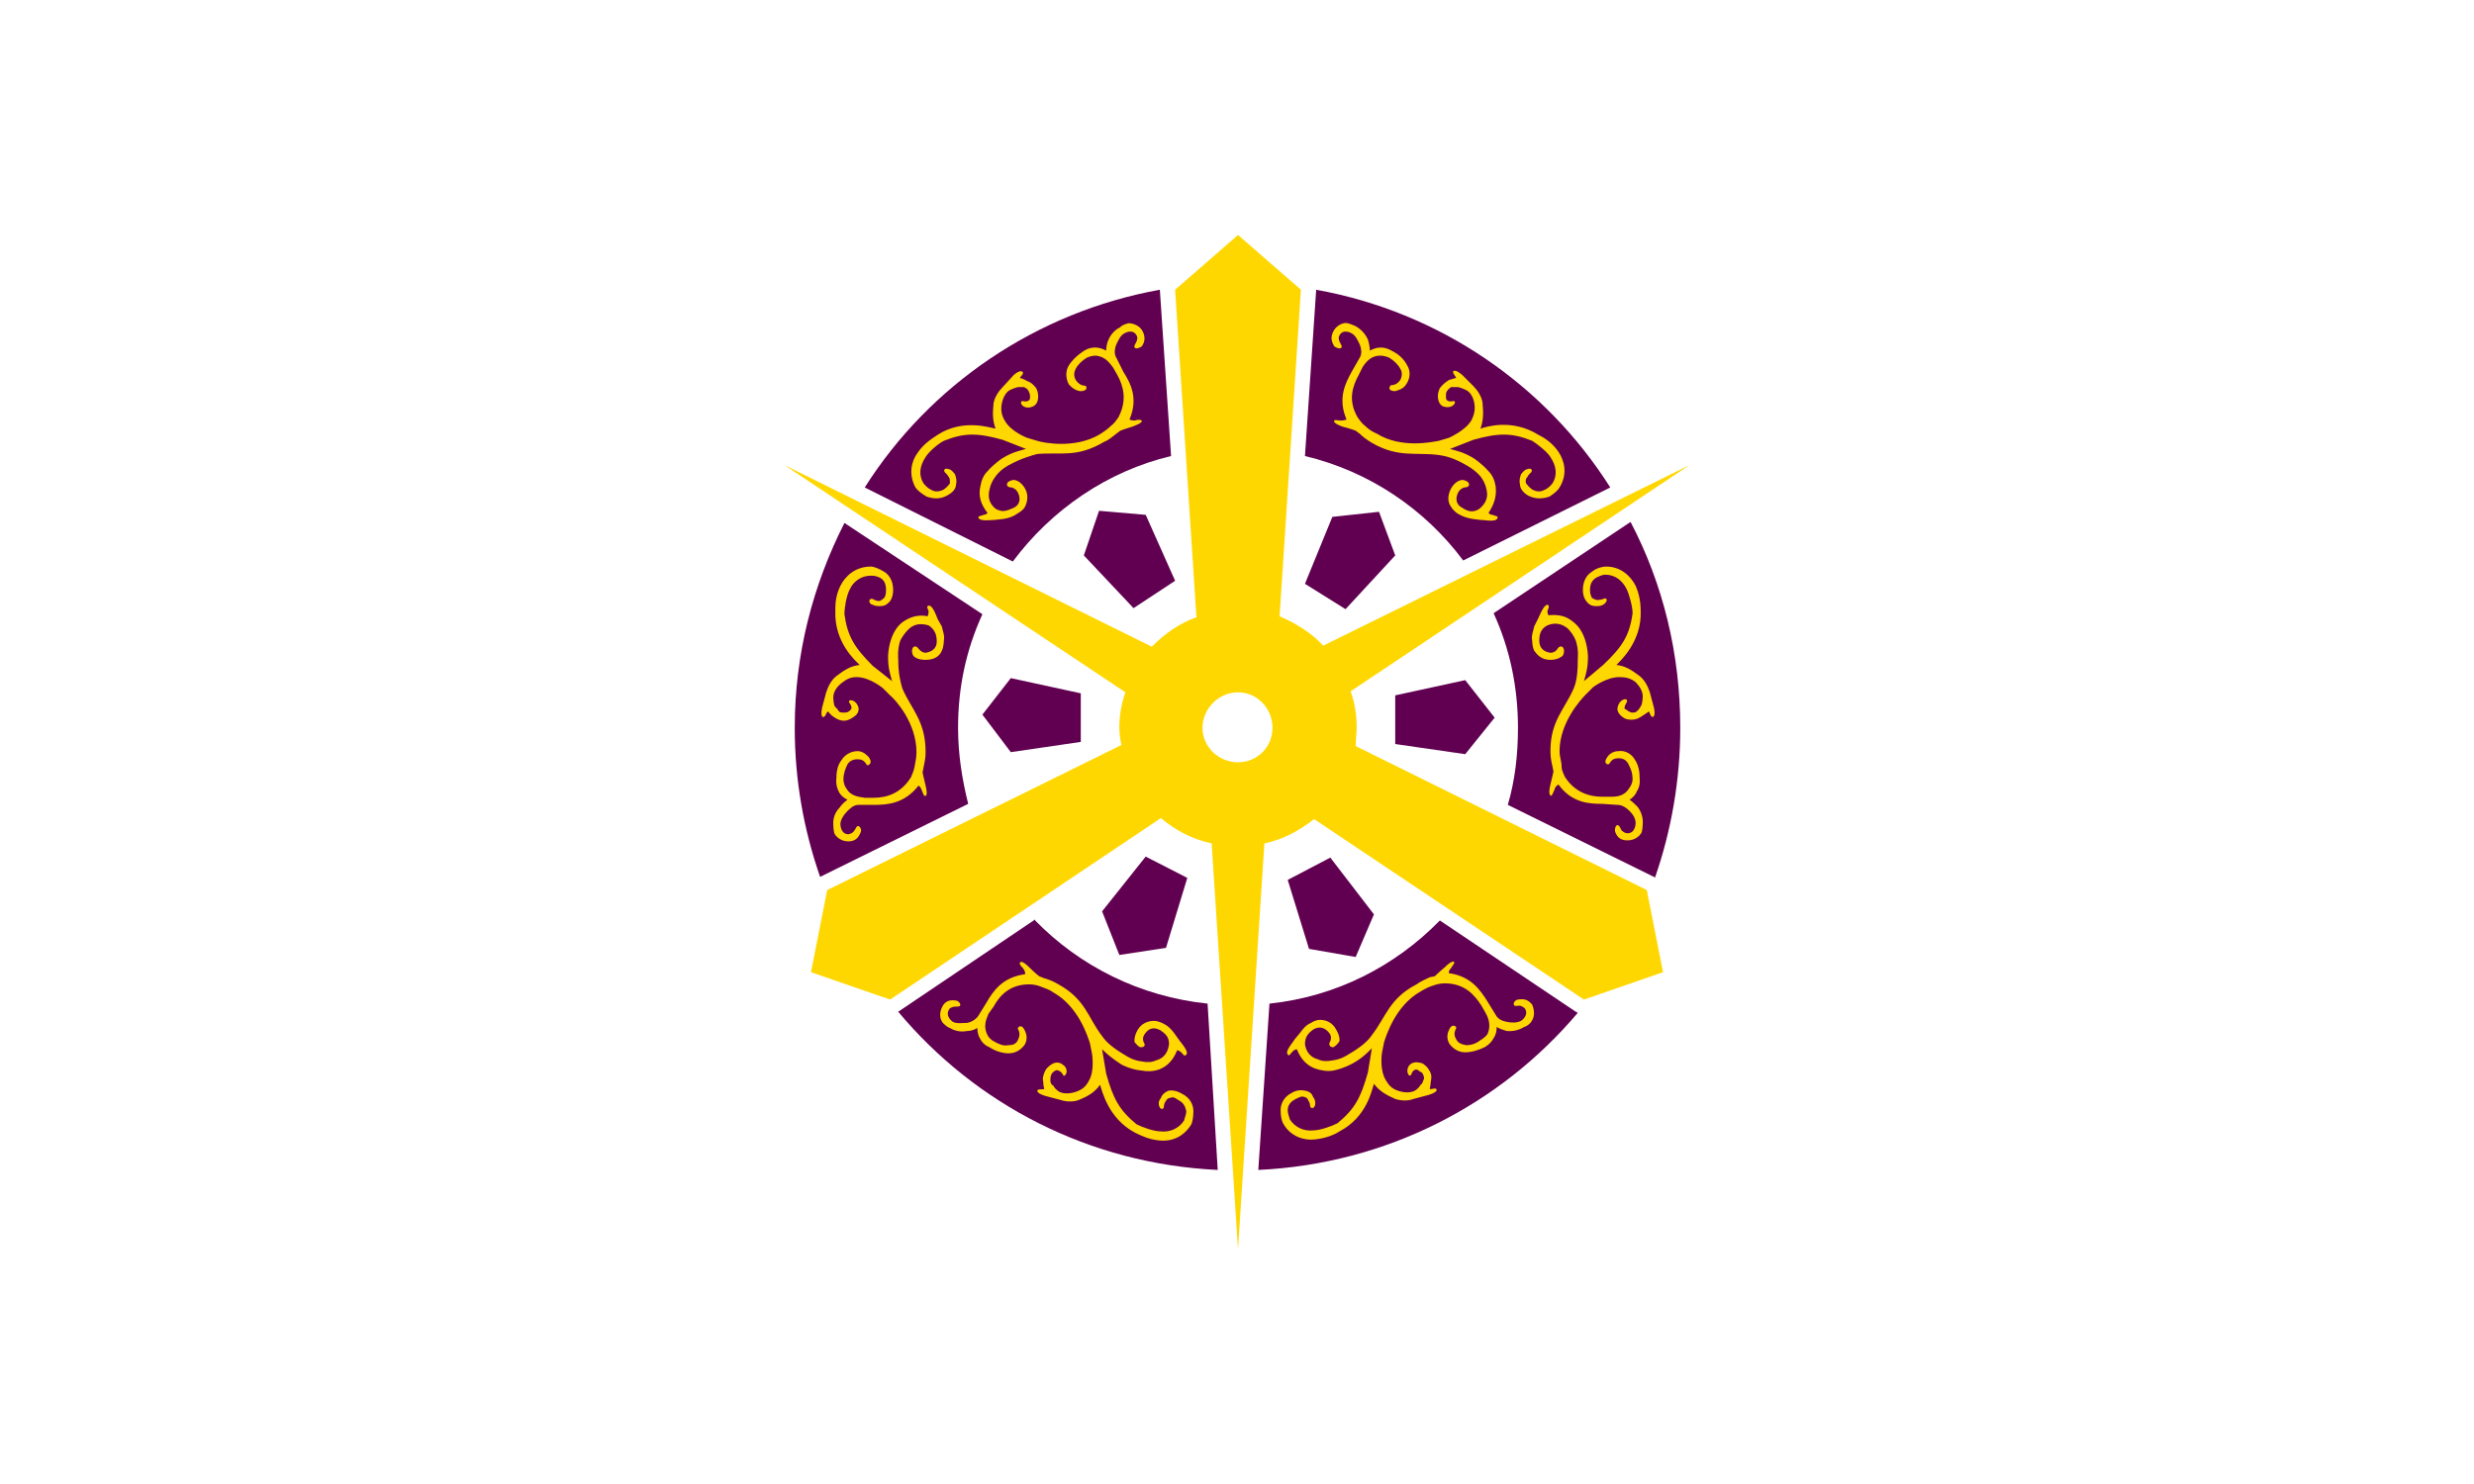<?xml version="1.0"?>
<svg xmlns="http://www.w3.org/2000/svg" xmlns:xlink="http://www.w3.org/1999/xlink" version="1.1" width="600" height="360" viewBox="0 0 600 360">
<!-- Generated by Kreative Vexillo v1.0 -->
<style>
.purple{fill:rgb(97,0,81);}
.white{fill:rgb(255,255,255);}
.yellow{fill:rgb(255,215,0);}
</style>
<defs>
<path id="e1" d="M -0.076 -0.446 C -0.198 -0.424 -0.303 -0.352 -0.367 -0.251 L -0.221 -0.178 C -0.183 -0.229 -0.128 -0.267 -0.065 -0.282 L -0.076 -0.445 C -0.076 -0.446 -0.076 -0.446 -0.076 -0.446 Z M 0.078 -0.446 C 0.078 -0.446 0.078 -0.446 0.078 -0.445 L 0.067 -0.282 C 0.13 -0.267 0.185 -0.23 0.223 -0.179 L 0.368 -0.251 C 0.304 -0.352 0.2 -0.424 0.078 -0.446 Z M -0.136 -0.228 L -0.151 -0.184 L -0.102 -0.132 L -0.061 -0.159 L -0.09 -0.224 L -0.136 -0.228 Z M 0.14 -0.227 L 0.094 -0.222 L 0.067 -0.156 L 0.107 -0.131 L 0.156 -0.184 L 0.14 -0.227 Z M 0.388 -0.217 L 0.253 -0.127 C 0.269 -0.092 0.277 -0.054 0.277 -0.014 C 0.277 0.013 0.274 0.038 0.267 0.062 L 0.411 0.133 C 0.411 0.133 0.412 0.133 0.412 0.134 C 0.428 0.088 0.437 0.038 0.437 -0.014 C 0.437 -0.087 0.42 -0.156 0.388 -0.217 Z M -0.387 -0.216 C -0.418 -0.155 -0.436 -0.087 -0.436 -0.014 C -0.436 0.038 -0.427 0.087 -0.411 0.133 C -0.411 0.133 -0.411 0.133 -0.411 0.133 L -0.265 0.061 C -0.271 0.037 -0.275 0.012 -0.275 -0.014 C -0.275 -0.054 -0.267 -0.091 -0.251 -0.126 L -0.387 -0.216 Z M -0.223 -0.063 L -0.251 -0.027 L -0.223 0.01 L -0.154 -9.999797E-5 L -0.154 -0.048 L -0.223 -0.063 Z M 0.225 -0.061 L 0.156 -0.046 L 0.156 0.002 L 0.225 0.012 L 0.254 -0.024 L 0.225 -0.061 Z M -0.09 0.113 L -0.133 0.167 L -0.116 0.21 L -0.07 0.203 L -0.049 0.134 L -0.09 0.113 Z M 0.092 0.114 L 0.05 0.136 L 0.071 0.204 L 0.117 0.212 L 0.135 0.17 L 0.092 0.114 Z M -0.199 0.175 L -0.334 0.266 C -0.334 0.266 -0.334 0.266 -0.334 0.266 C -0.258 0.357 -0.146 0.416 -0.019 0.422 L -0.029 0.258 C -0.096 0.251 -0.155 0.221 -0.199 0.176 Z M 0.2 0.176 C 0.156 0.221 0.098 0.251 0.032 0.258 L 0.021 0.422 C 0.148 0.416 0.26 0.357 0.336 0.267 C 0.335 0.267 0.335 0.266 0.334 0.266 L 0.2 0.176 Z"/>
<path id="e2" d="M -0.317 -0.251 C -0.324 -0.264 -0.321 -0.277 -0.315 -0.285 C -0.309 -0.294 -0.301 -0.299 -0.295 -0.303 C -0.27 -0.319 -0.244 -0.31 -0.238 -0.309 C -0.241 -0.317 -0.241 -0.324 -0.24 -0.334 C -0.239 -0.34 -0.235 -0.346 -0.231 -0.35 L -0.22 -0.362 C -0.213 -0.368 -0.211 -0.365 -0.211 -0.364 C -0.211 -0.362 -0.214 -0.36 -0.214 -0.359 C -0.214 -0.359 -0.21 -0.358 -0.207 -0.356 C -0.204 -0.355 -0.201 -0.353 -0.198 -0.349 C -0.197 -0.347 -0.196 -0.344 -0.196 -0.341 C -0.196 -0.337 -0.197 -0.333 -0.201 -0.331 C -0.207 -0.328 -0.213 -0.331 -0.213 -0.335 C -0.212 -0.338 -0.209 -0.334 -0.205 -0.337 C -0.204 -0.338 -0.204 -0.339 -0.204 -0.341 C -0.204 -0.343 -0.205 -0.345 -0.205 -0.345 C -0.206 -0.348 -0.208 -0.349 -0.21 -0.35 C -0.211 -0.35 -0.214 -0.35 -0.216 -0.35 C -0.22 -0.349 -0.224 -0.347 -0.224 -0.347 C -0.228 -0.345 -0.231 -0.339 -0.232 -0.333 C -0.233 -0.327 -0.232 -0.322 -0.229 -0.317 C -0.223 -0.306 -0.207 -0.3 -0.207 -0.3 L -0.197 -0.297 C -0.191 -0.295 -0.16 -0.289 -0.136 -0.303 C -0.131 -0.306 -0.127 -0.309 -0.124 -0.312 C -0.12 -0.315 -0.118 -0.319 -0.117 -0.32 C -0.108 -0.337 -0.112 -0.351 -0.118 -0.362 L -0.122 -0.369 C -0.127 -0.376 -0.131 -0.38 -0.139 -0.381 C -0.144 -0.381 -0.148 -0.379 -0.148 -0.379 C -0.153 -0.376 -0.157 -0.372 -0.159 -0.368 C -0.161 -0.364 -0.161 -0.361 -0.159 -0.357 C -0.154 -0.35 -0.15 -0.352 -0.149 -0.351 C -0.147 -0.348 -0.15 -0.346 -0.154 -0.346 C -0.157 -0.346 -0.162 -0.348 -0.166 -0.353 C -0.169 -0.359 -0.169 -0.366 -0.166 -0.371 S -0.158 -0.381 -0.152 -0.385 C -0.152 -0.385 -0.147 -0.389 -0.14 -0.389 C -0.136 -0.389 -0.133 -0.388 -0.129 -0.386 C -0.129 -0.389 -0.128 -0.394 -0.127 -0.396 C -0.123 -0.406 -0.115 -0.409 -0.115 -0.409 C -0.115 -0.41 -0.111 -0.412 -0.107 -0.413 C -0.103 -0.413 -0.096 -0.411 -0.093 -0.405 C -0.09 -0.399 -0.091 -0.394 -0.094 -0.39 C -0.096 -0.389 -0.099 -0.387 -0.101 -0.389 C -0.102 -0.39 -0.1 -0.393 -0.099 -0.395 C -0.098 -0.398 -0.098 -0.399 -0.099 -0.401 C -0.103 -0.408 -0.111 -0.403 -0.111 -0.403 C -0.115 -0.401 -0.117 -0.396 -0.119 -0.392 C -0.121 -0.387 -0.121 -0.382 -0.119 -0.379 L -0.112 -0.365 C -0.105 -0.354 -0.097 -0.339 -0.106 -0.318 C -0.106 -0.318 -0.104 -0.317 -0.101 -0.317 C -0.098 -0.318 -0.095 -0.318 -0.094 -0.317 S -0.095 -0.314 -0.103 -0.311 C -0.11 -0.309 -0.115 -0.307 -0.115 -0.307 L -0.119 -0.304 C -0.123 -0.301 -0.126 -0.298 -0.131 -0.296 C -0.158 -0.28 -0.174 -0.286 -0.197 -0.284 C -0.204 -0.282 -0.212 -0.28 -0.225 -0.273 C -0.225 -0.273 -0.233 -0.269 -0.238 -0.262 C -0.241 -0.258 -0.243 -0.254 -0.244 -0.249 C -0.246 -0.241 -0.244 -0.235 -0.238 -0.23 C -0.231 -0.226 -0.227 -0.228 -0.22 -0.231 C -0.214 -0.234 -0.213 -0.24 -0.216 -0.246 C -0.218 -0.25 -0.222 -0.251 -0.222 -0.251 C -0.226 -0.251 -0.228 -0.253 -0.226 -0.256 C -0.224 -0.258 -0.22 -0.259 -0.218 -0.258 C -0.218 -0.258 -0.213 -0.257 -0.209 -0.25 C -0.205 -0.243 -0.207 -0.236 -0.209 -0.232 S -0.217 -0.225 -0.217 -0.225 C -0.221 -0.222 -0.225 -0.221 -0.23 -0.22 L -0.239 -0.219 C -0.243 -0.219 -0.255 -0.217 -0.255 -0.222 C -0.254 -0.223 -0.252 -0.223 -0.25 -0.224 C -0.247 -0.224 -0.246 -0.226 -0.246 -0.226 C -0.253 -0.235 -0.255 -0.243 -0.253 -0.252 C -0.252 -0.258 -0.25 -0.263 -0.246 -0.267 C -0.239 -0.275 -0.231 -0.28 -0.231 -0.28 C -0.221 -0.286 -0.215 -0.287 -0.208 -0.289 L -0.231 -0.298 C -0.256 -0.305 -0.269 -0.305 -0.289 -0.297 C -0.295 -0.294 -0.304 -0.286 -0.307 -0.281 C -0.313 -0.272 -0.314 -0.263 -0.309 -0.255 C -0.308 -0.254 -0.306 -0.251 -0.302 -0.249 C -0.299 -0.247 -0.295 -0.246 -0.289 -0.249 C -0.285 -0.252 -0.284 -0.254 -0.283 -0.255 C -0.283 -0.258 -0.283 -0.26 -0.284 -0.261 C -0.285 -0.263 -0.287 -0.265 -0.287 -0.265 C -0.29 -0.267 -0.289 -0.271 -0.284 -0.269 C -0.283 -0.269 -0.281 -0.268 -0.278 -0.264 C -0.277 -0.261 -0.276 -0.258 -0.277 -0.254 C -0.277 -0.25 -0.28 -0.246 -0.286 -0.243 C -0.293 -0.239 -0.3 -0.24 -0.306 -0.242 C -0.311 -0.245 -0.315 -0.248 -0.317 -0.251 Z M 0.103 -0.389 C 0.104 -0.39 0.102 -0.393 0.101 -0.395 C 0.1 -0.398 0.1 -0.399 0.101 -0.401 C 0.105 -0.408 0.113 -0.403 0.113 -0.403 C 0.117 -0.401 0.119 -0.396 0.121 -0.392 C 0.123 -0.387 0.123 -0.382 0.121 -0.379 L 0.113 -0.365 C 0.107 -0.354 0.099 -0.339 0.108 -0.318 C 0.108 -0.318 0.106 -0.317 0.102 -0.317 C 0.1 -0.317 0.096 -0.318 0.096 -0.317 C 0.095 -0.316 0.096 -0.314 0.104 -0.311 C 0.112 -0.309 0.117 -0.307 0.117 -0.307 L 0.121 -0.304 C 0.124 -0.301 0.128 -0.298 0.133 -0.295 C 0.159 -0.28 0.176 -0.286 0.199 -0.283 C 0.206 -0.282 0.214 -0.28 0.226 -0.273 C 0.226 -0.273 0.234 -0.269 0.24 -0.262 C 0.243 -0.258 0.245 -0.254 0.246 -0.249 C 0.248 -0.241 0.245 -0.235 0.239 -0.23 C 0.233 -0.226 0.228 -0.227 0.222 -0.231 C 0.216 -0.234 0.215 -0.24 0.218 -0.246 C 0.22 -0.25 0.224 -0.251 0.224 -0.251 C 0.228 -0.251 0.23 -0.253 0.228 -0.256 C 0.226 -0.258 0.222 -0.259 0.22 -0.258 C 0.22 -0.258 0.215 -0.257 0.211 -0.25 C 0.207 -0.242 0.208 -0.236 0.211 -0.232 C 0.214 -0.227 0.218 -0.225 0.218 -0.225 C 0.223 -0.222 0.227 -0.221 0.232 -0.22 L 0.24 -0.219 C 0.245 -0.219 0.257 -0.216 0.257 -0.222 C 0.256 -0.223 0.254 -0.223 0.252 -0.224 C 0.249 -0.224 0.248 -0.226 0.248 -0.226 C 0.254 -0.235 0.256 -0.243 0.255 -0.252 C 0.254 -0.258 0.252 -0.263 0.248 -0.267 C 0.241 -0.275 0.233 -0.28 0.233 -0.28 C 0.223 -0.286 0.217 -0.287 0.21 -0.289 L 0.233 -0.298 C 0.258 -0.305 0.271 -0.305 0.291 -0.297 C 0.296 -0.294 0.306 -0.286 0.309 -0.281 C 0.315 -0.272 0.316 -0.263 0.311 -0.255 C 0.31 -0.254 0.308 -0.251 0.304 -0.249 S 0.297 -0.246 0.291 -0.249 C 0.287 -0.252 0.286 -0.254 0.285 -0.255 C 0.284 -0.258 0.285 -0.26 0.286 -0.261 C 0.287 -0.263 0.289 -0.265 0.289 -0.265 C 0.292 -0.267 0.291 -0.271 0.286 -0.269 C 0.285 -0.269 0.283 -0.268 0.28 -0.264 C 0.279 -0.261 0.278 -0.258 0.279 -0.254 C 0.279 -0.25 0.282 -0.246 0.287 -0.243 C 0.295 -0.239 0.302 -0.24 0.308 -0.242 C 0.313 -0.245 0.317 -0.249 0.318 -0.251 C 0.326 -0.264 0.323 -0.277 0.317 -0.286 C 0.311 -0.295 0.303 -0.3 0.297 -0.303 C 0.271 -0.319 0.246 -0.311 0.24 -0.309 C 0.243 -0.317 0.243 -0.325 0.242 -0.335 C 0.241 -0.341 0.237 -0.347 0.233 -0.351 L 0.222 -0.362 C 0.215 -0.368 0.213 -0.366 0.213 -0.365 C 0.213 -0.363 0.216 -0.36 0.216 -0.359 C 0.216 -0.359 0.212 -0.358 0.209 -0.357 C 0.206 -0.355 0.203 -0.353 0.2 -0.349 C 0.199 -0.347 0.198 -0.344 0.198 -0.341 C 0.198 -0.338 0.199 -0.333 0.203 -0.331 C 0.209 -0.329 0.214 -0.331 0.215 -0.335 C 0.214 -0.338 0.211 -0.334 0.207 -0.337 C 0.206 -0.338 0.206 -0.339 0.206 -0.341 S 0.206 -0.345 0.207 -0.346 C 0.208 -0.348 0.21 -0.349 0.211 -0.35 C 0.213 -0.35 0.215 -0.35 0.218 -0.35 C 0.222 -0.349 0.226 -0.347 0.226 -0.347 C 0.23 -0.345 0.233 -0.34 0.234 -0.334 C 0.235 -0.328 0.234 -0.323 0.231 -0.317 C 0.225 -0.307 0.209 -0.3 0.209 -0.3 L 0.199 -0.297 C 0.193 -0.296 0.162 -0.289 0.138 -0.304 C 0.133 -0.306 0.129 -0.309 0.126 -0.312 C 0.122 -0.315 0.12 -0.319 0.119 -0.32 C 0.109 -0.337 0.114 -0.351 0.12 -0.362 L 0.124 -0.37 C 0.128 -0.376 0.133 -0.381 0.141 -0.381 C 0.146 -0.381 0.15 -0.379 0.15 -0.379 C 0.155 -0.376 0.159 -0.372 0.161 -0.368 C 0.163 -0.365 0.163 -0.361 0.161 -0.357 C 0.156 -0.35 0.151 -0.353 0.151 -0.351 C 0.149 -0.348 0.151 -0.346 0.156 -0.346 C 0.159 -0.347 0.164 -0.348 0.167 -0.353 C 0.171 -0.359 0.171 -0.366 0.168 -0.371 C 0.165 -0.377 0.16 -0.382 0.154 -0.385 C 0.154 -0.385 0.148 -0.389 0.142 -0.389 C 0.138 -0.389 0.135 -0.388 0.131 -0.386 C 0.131 -0.389 0.13 -0.394 0.129 -0.397 C 0.125 -0.406 0.117 -0.41 0.117 -0.41 C 0.117 -0.41 0.113 -0.412 0.109 -0.413 C 0.105 -0.414 0.098 -0.411 0.095 -0.405 C 0.092 -0.399 0.093 -0.395 0.096 -0.39 C 0.098 -0.389 0.101 -0.387 0.103 -0.389 Z M 0.277 0.254 C 0.275 0.254 0.272 0.257 0.273 0.259 C 0.273 0.261 0.277 0.26 0.279 0.26 C 0.282 0.261 0.283 0.262 0.284 0.263 C 0.288 0.27 0.28 0.275 0.28 0.275 C 0.276 0.277 0.271 0.277 0.266 0.276 C 0.261 0.275 0.257 0.273 0.255 0.269 L 0.247 0.256 C 0.24 0.245 0.231 0.231 0.209 0.228 C 0.209 0.228 0.208 0.226 0.211 0.223 C 0.212 0.221 0.215 0.218 0.214 0.217 C 0.214 0.216 0.211 0.216 0.205 0.222 C 0.199 0.227 0.195 0.231 0.195 0.231 L 0.19 0.232 C 0.186 0.234 0.181 0.236 0.177 0.239 C 0.15 0.253 0.147 0.271 0.133 0.289 C 0.129 0.295 0.122 0.301 0.11 0.308 C 0.11 0.308 0.103 0.313 0.094 0.314 C 0.089 0.315 0.084 0.315 0.08 0.313 C 0.072 0.311 0.068 0.305 0.067 0.298 C 0.067 0.291 0.07 0.287 0.076 0.283 C 0.082 0.28 0.087 0.282 0.091 0.287 C 0.094 0.291 0.092 0.295 0.092 0.295 C 0.09 0.298 0.091 0.301 0.095 0.301 C 0.097 0.3 0.1 0.297 0.101 0.295 C 0.101 0.295 0.102 0.291 0.098 0.284 C 0.094 0.276 0.087 0.274 0.082 0.274 S 0.073 0.277 0.073 0.277 C 0.068 0.279 0.065 0.283 0.062 0.287 L 0.057 0.293 C 0.054 0.298 0.046 0.306 0.051 0.309 C 0.052 0.309 0.053 0.307 0.055 0.305 C 0.057 0.303 0.059 0.303 0.059 0.303 C 0.063 0.313 0.069 0.319 0.077 0.322 C 0.083 0.324 0.089 0.325 0.095 0.324 C 0.105 0.322 0.114 0.317 0.114 0.317 C 0.123 0.312 0.128 0.307 0.133 0.302 L 0.129 0.326 C 0.122 0.351 0.116 0.362 0.099 0.376 C 0.093 0.379 0.082 0.383 0.075 0.383 C 0.066 0.384 0.057 0.38 0.052 0.372 C 0.052 0.371 0.05 0.367 0.05 0.363 S 0.052 0.355 0.058 0.352 C 0.062 0.35 0.064 0.349 0.066 0.35 C 0.068 0.35 0.07 0.352 0.07 0.353 C 0.072 0.356 0.072 0.358 0.072 0.358 C 0.072 0.362 0.076 0.362 0.077 0.358 C 0.077 0.357 0.078 0.354 0.075 0.35 C 0.074 0.347 0.072 0.345 0.068 0.344 S 0.059 0.343 0.054 0.346 C 0.046 0.35 0.043 0.357 0.043 0.363 S 0.044 0.374 0.046 0.377 C 0.053 0.389 0.066 0.393 0.076 0.392 S 0.095 0.388 0.101 0.384 C 0.128 0.37 0.133 0.343 0.135 0.337 C 0.14 0.344 0.147 0.348 0.156 0.352 C 0.162 0.354 0.169 0.354 0.174 0.352 L 0.189 0.348 C 0.199 0.345 0.197 0.342 0.196 0.342 C 0.195 0.341 0.191 0.343 0.19 0.342 C 0.19 0.342 0.191 0.338 0.191 0.335 C 0.192 0.331 0.192 0.327 0.189 0.323 C 0.188 0.321 0.186 0.319 0.183 0.317 C 0.18 0.316 0.176 0.315 0.172 0.317 C 0.167 0.32 0.167 0.327 0.17 0.329 C 0.173 0.329 0.171 0.325 0.176 0.323 C 0.177 0.323 0.178 0.323 0.179 0.324 S 0.183 0.326 0.183 0.327 C 0.184 0.329 0.185 0.331 0.184 0.333 S 0.183 0.337 0.181 0.338 C 0.179 0.342 0.175 0.344 0.175 0.344 C 0.171 0.346 0.165 0.346 0.159 0.344 C 0.153 0.342 0.15 0.339 0.147 0.334 C 0.14 0.323 0.143 0.306 0.143 0.306 L 0.145 0.296 C 0.147 0.29 0.156 0.26 0.181 0.246 C 0.186 0.243 0.19 0.241 0.194 0.24 C 0.199 0.238 0.204 0.238 0.205 0.238 C 0.224 0.238 0.234 0.249 0.241 0.26 L 0.245 0.267 C 0.249 0.274 0.25 0.281 0.247 0.288 C 0.244 0.292 0.24 0.294 0.24 0.294 C 0.235 0.298 0.23 0.299 0.226 0.299 C 0.221 0.298 0.218 0.297 0.216 0.293 C 0.212 0.286 0.217 0.283 0.216 0.281 C 0.214 0.279 0.211 0.279 0.209 0.284 C 0.208 0.286 0.206 0.291 0.209 0.297 C 0.213 0.303 0.219 0.306 0.225 0.306 C 0.231 0.306 0.238 0.304 0.244 0.301 C 0.244 0.301 0.25 0.298 0.253 0.292 C 0.255 0.289 0.256 0.286 0.256 0.281 C 0.259 0.283 0.263 0.284 0.266 0.285 C 0.276 0.286 0.283 0.281 0.283 0.281 C 0.284 0.281 0.288 0.279 0.29 0.276 C 0.293 0.272 0.294 0.266 0.291 0.259 C 0.287 0.254 0.283 0.253 0.277 0.254 Z M -0.054 0.347 C -0.059 0.344 -0.064 0.343 -0.068 0.344 C -0.072 0.346 -0.074 0.348 -0.075 0.351 C -0.078 0.355 -0.077 0.357 -0.077 0.358 C -0.076 0.363 -0.072 0.363 -0.072 0.359 C -0.072 0.359 -0.072 0.356 -0.07 0.354 C -0.07 0.353 -0.068 0.351 -0.066 0.351 C -0.064 0.35 -0.062 0.35 -0.058 0.353 C -0.052 0.356 -0.051 0.36 -0.05 0.364 C -0.05 0.368 -0.052 0.371 -0.052 0.373 C -0.057 0.381 -0.066 0.385 -0.075 0.384 C -0.082 0.384 -0.093 0.38 -0.099 0.377 C -0.116 0.363 -0.122 0.352 -0.129 0.327 L -0.133 0.303 C -0.128 0.308 -0.123 0.312 -0.114 0.318 C -0.114 0.318 -0.105 0.323 -0.094 0.324 C -0.089 0.325 -0.083 0.325 -0.077 0.323 C -0.069 0.32 -0.063 0.314 -0.059 0.304 C -0.059 0.304 -0.057 0.304 -0.055 0.306 C -0.053 0.308 -0.052 0.31 -0.051 0.309 C -0.046 0.307 -0.054 0.298 -0.057 0.294 L -0.062 0.287 C -0.065 0.283 -0.068 0.28 -0.072 0.278 C -0.072 0.278 -0.077 0.275 -0.082 0.275 C -0.087 0.275 -0.094 0.277 -0.098 0.284 C -0.102 0.291 -0.101 0.296 -0.101 0.296 C -0.1 0.297 -0.097 0.301 -0.095 0.301 C -0.091 0.301 -0.09 0.299 -0.092 0.296 C -0.092 0.296 -0.094 0.292 -0.091 0.288 C -0.087 0.282 -0.082 0.281 -0.076 0.284 C -0.07 0.288 -0.067 0.291 -0.067 0.298 C -0.068 0.306 -0.072 0.312 -0.08 0.314 C -0.084 0.316 -0.089 0.316 -0.094 0.315 C -0.103 0.314 -0.11 0.309 -0.11 0.309 C -0.122 0.302 -0.129 0.296 -0.133 0.29 C -0.147 0.272 -0.149 0.254 -0.176 0.239 C -0.181 0.236 -0.186 0.234 -0.19 0.233 L -0.195 0.231 C -0.195 0.231 -0.199 0.228 -0.205 0.222 C -0.211 0.216 -0.214 0.216 -0.214 0.218 C -0.215 0.219 -0.212 0.222 -0.211 0.223 C -0.208 0.227 -0.209 0.229 -0.209 0.229 C -0.231 0.232 -0.24 0.245 -0.247 0.257 L -0.255 0.27 C -0.257 0.273 -0.261 0.276 -0.266 0.277 C -0.271 0.277 -0.276 0.278 -0.28 0.276 C -0.28 0.276 -0.288 0.271 -0.284 0.264 C -0.283 0.262 -0.282 0.262 -0.279 0.261 C -0.277 0.261 -0.273 0.261 -0.273 0.26 C -0.272 0.258 -0.275 0.255 -0.277 0.255 C -0.282 0.254 -0.287 0.255 -0.29 0.26 C -0.294 0.267 -0.293 0.273 -0.29 0.277 C -0.287 0.28 -0.284 0.282 -0.283 0.282 C -0.283 0.282 -0.276 0.287 -0.266 0.285 C -0.263 0.285 -0.259 0.284 -0.256 0.282 C -0.256 0.286 -0.255 0.29 -0.253 0.293 C -0.25 0.299 -0.244 0.301 -0.244 0.301 C -0.238 0.305 -0.231 0.307 -0.225 0.307 C -0.219 0.307 -0.213 0.304 -0.209 0.298 C -0.206 0.292 -0.208 0.287 -0.209 0.285 C -0.211 0.28 -0.214 0.279 -0.216 0.282 C -0.217 0.283 -0.212 0.286 -0.216 0.294 C -0.218 0.298 -0.221 0.299 -0.226 0.299 C -0.23 0.3 -0.235 0.298 -0.24 0.295 C -0.24 0.295 -0.244 0.293 -0.246 0.289 C -0.25 0.281 -0.248 0.275 -0.245 0.268 L -0.24 0.261 C -0.234 0.25 -0.224 0.239 -0.205 0.239 C -0.204 0.239 -0.199 0.239 -0.194 0.241 S -0.185 0.244 -0.181 0.247 C -0.156 0.261 -0.147 0.291 -0.145 0.297 L -0.143 0.307 C -0.143 0.307 -0.14 0.324 -0.146 0.334 C -0.149 0.34 -0.153 0.343 -0.159 0.345 C -0.165 0.347 -0.171 0.347 -0.175 0.345 C -0.175 0.345 -0.179 0.343 -0.181 0.339 C -0.183 0.338 -0.184 0.336 -0.184 0.334 C -0.184 0.332 -0.184 0.33 -0.183 0.328 C -0.183 0.327 -0.181 0.325 -0.179 0.324 S -0.177 0.324 -0.176 0.324 C -0.171 0.326 -0.172 0.33 -0.17 0.329 C -0.167 0.327 -0.167 0.321 -0.172 0.318 C -0.176 0.315 -0.18 0.316 -0.183 0.318 C -0.186 0.32 -0.188 0.322 -0.189 0.324 C -0.191 0.328 -0.192 0.332 -0.191 0.335 C -0.191 0.339 -0.19 0.342 -0.19 0.342 C -0.191 0.343 -0.194 0.342 -0.196 0.343 C -0.197 0.343 -0.199 0.346 -0.189 0.349 L -0.174 0.353 C -0.168 0.355 -0.161 0.355 -0.156 0.353 C -0.146 0.349 -0.14 0.345 -0.135 0.338 C -0.133 0.344 -0.127 0.371 -0.101 0.385 C -0.095 0.388 -0.087 0.392 -0.076 0.393 S -0.053 0.39 -0.045 0.377 C -0.044 0.375 -0.043 0.37 -0.043 0.364 S -0.046 0.351 -0.054 0.347 Z M 0.411 -0.034 L 0.407 -0.049 C 0.405 -0.055 0.402 -0.061 0.397 -0.065 C 0.389 -0.071 0.383 -0.075 0.374 -0.076 C 0.378 -0.08 0.399 -0.099 0.398 -0.129 C 0.398 -0.136 0.397 -0.145 0.393 -0.154 C 0.388 -0.164 0.378 -0.173 0.364 -0.173 C 0.361 -0.173 0.355 -0.172 0.35 -0.168 C 0.345 -0.165 0.341 -0.159 0.341 -0.15 C 0.341 -0.144 0.343 -0.14 0.346 -0.137 C 0.349 -0.134 0.352 -0.134 0.355 -0.134 C 0.36 -0.134 0.362 -0.136 0.363 -0.137 C 0.366 -0.14 0.364 -0.143 0.361 -0.141 C 0.361 -0.141 0.358 -0.14 0.355 -0.14 C 0.354 -0.14 0.352 -0.141 0.35 -0.142 C 0.349 -0.144 0.348 -0.146 0.348 -0.15 C 0.348 -0.157 0.351 -0.16 0.354 -0.162 C 0.358 -0.164 0.361 -0.165 0.363 -0.165 C 0.373 -0.165 0.38 -0.159 0.384 -0.151 C 0.387 -0.145 0.39 -0.133 0.39 -0.127 C 0.387 -0.105 0.38 -0.094 0.361 -0.076 L 0.342 -0.06 C 0.344 -0.067 0.346 -0.073 0.346 -0.084 C 0.346 -0.084 0.346 -0.094 0.342 -0.104 C 0.34 -0.109 0.337 -0.114 0.332 -0.118 C 0.325 -0.124 0.318 -0.126 0.307 -0.125 C 0.307 -0.125 0.306 -0.127 0.306 -0.129 C 0.307 -0.132 0.308 -0.133 0.307 -0.135 C 0.303 -0.137 0.299 -0.126 0.297 -0.122 L 0.293 -0.114 C 0.292 -0.109 0.29 -0.105 0.291 -0.1 C 0.291 -0.1 0.291 -0.094 0.293 -0.09 C 0.296 -0.086 0.3 -0.081 0.309 -0.081 C 0.317 -0.081 0.321 -0.085 0.321 -0.085 C 0.322 -0.086 0.323 -0.09 0.322 -0.092 C 0.321 -0.095 0.318 -0.095 0.316 -0.092 C 0.316 -0.092 0.314 -0.088 0.309 -0.088 C 0.302 -0.089 0.298 -0.093 0.298 -0.1 C 0.298 -0.107 0.3 -0.112 0.306 -0.115 C 0.313 -0.118 0.32 -0.117 0.326 -0.112 C 0.329 -0.109 0.332 -0.105 0.334 -0.1 C 0.337 -0.091 0.336 -0.083 0.336 -0.083 C 0.336 -0.069 0.335 -0.06 0.332 -0.053 C 0.323 -0.032 0.309 -0.021 0.309 0.009 C 0.309 0.015 0.31 0.02 0.311 0.024 L 0.312 0.029 C 0.312 0.029 0.311 0.034 0.309 0.042 C 0.307 0.05 0.308 0.053 0.31 0.053 C 0.311 0.052 0.312 0.049 0.313 0.047 C 0.314 0.043 0.317 0.042 0.317 0.042 C 0.33 0.06 0.347 0.061 0.36 0.061 L 0.375 0.062 C 0.379 0.062 0.383 0.064 0.387 0.068 S 0.393 0.076 0.393 0.08 C 0.393 0.08 0.393 0.09 0.385 0.09 C 0.383 0.09 0.381 0.089 0.379 0.087 C 0.378 0.085 0.377 0.082 0.375 0.082 S 0.372 0.087 0.373 0.089 C 0.375 0.094 0.378 0.097 0.385 0.097 C 0.392 0.097 0.397 0.093 0.399 0.089 C 0.4 0.085 0.4 0.081 0.4 0.08 C 0.4 0.08 0.401 0.072 0.395 0.064 C 0.393 0.062 0.389 0.058 0.387 0.057 C 0.39 0.055 0.393 0.052 0.394 0.049 C 0.398 0.043 0.397 0.037 0.397 0.037 C 0.397 0.029 0.396 0.023 0.392 0.017 C 0.389 0.012 0.383 0.008 0.376 0.009 C 0.37 0.009 0.366 0.013 0.365 0.015 C 0.362 0.019 0.363 0.022 0.366 0.022 C 0.368 0.022 0.368 0.016 0.376 0.016 C 0.381 0.016 0.384 0.018 0.386 0.022 S 0.39 0.03 0.39 0.037 C 0.39 0.037 0.39 0.041 0.387 0.045 C 0.383 0.052 0.377 0.054 0.369 0.054 H 0.36 C 0.348 0.054 0.333 0.05 0.323 0.034 C 0.323 0.033 0.32 0.029 0.32 0.024 S 0.318 0.015 0.318 0.009 C 0.318 -0.019 0.339 -0.042 0.344 -0.047 L 0.351 -0.054 C 0.351 -0.054 0.364 -0.064 0.377 -0.064 C 0.383 -0.064 0.388 -0.063 0.393 -0.059 C 0.397 -0.055 0.4 -0.05 0.4 -0.045 C 0.4 -0.045 0.4 -0.041 0.399 -0.037 C 0.398 -0.035 0.397 -0.033 0.395 -0.031 S 0.392 -0.029 0.389 -0.029 C 0.389 -0.029 0.386 -0.03 0.385 -0.031 S 0.383 -0.032 0.382 -0.033 C 0.382 -0.038 0.386 -0.039 0.384 -0.042 C 0.381 -0.043 0.376 -0.04 0.375 -0.033 C 0.375 -0.029 0.378 -0.026 0.381 -0.024 S 0.387 -0.022 0.389 -0.022 C 0.394 -0.022 0.397 -0.024 0.4 -0.026 C 0.403 -0.028 0.406 -0.03 0.406 -0.03 C 0.407 -0.03 0.407 -0.026 0.409 -0.025 C 0.41 -0.024 0.413 -0.025 0.411 -0.034 Z M -0.307 -0.088 C -0.311 -0.088 -0.314 -0.092 -0.314 -0.092 C -0.316 -0.095 -0.319 -0.095 -0.32 -0.092 C -0.321 -0.09 -0.32 -0.085 -0.318 -0.084 C -0.318 -0.084 -0.315 -0.081 -0.307 -0.081 C -0.298 -0.081 -0.293 -0.085 -0.291 -0.09 C -0.289 -0.094 -0.289 -0.1 -0.289 -0.1 C -0.288 -0.105 -0.29 -0.109 -0.291 -0.114 L -0.295 -0.121 C -0.297 -0.126 -0.301 -0.137 -0.305 -0.134 C -0.306 -0.133 -0.305 -0.132 -0.304 -0.129 C -0.304 -0.126 -0.305 -0.124 -0.305 -0.124 C -0.315 -0.126 -0.323 -0.123 -0.33 -0.118 C -0.335 -0.114 -0.338 -0.109 -0.34 -0.104 C -0.344 -0.094 -0.344 -0.084 -0.344 -0.084 C -0.344 -0.073 -0.342 -0.067 -0.34 -0.06 L -0.359 -0.075 C -0.377 -0.093 -0.384 -0.104 -0.387 -0.126 C -0.387 -0.133 -0.385 -0.144 -0.382 -0.15 C -0.378 -0.159 -0.37 -0.164 -0.361 -0.164 C -0.359 -0.164 -0.356 -0.164 -0.352 -0.162 S -0.346 -0.156 -0.346 -0.15 C -0.346 -0.145 -0.347 -0.143 -0.348 -0.142 C -0.35 -0.14 -0.352 -0.139 -0.353 -0.139 C -0.356 -0.139 -0.359 -0.141 -0.359 -0.141 C -0.362 -0.142 -0.364 -0.139 -0.361 -0.136 C -0.36 -0.136 -0.358 -0.134 -0.353 -0.134 C -0.35 -0.134 -0.347 -0.134 -0.344 -0.137 C -0.341 -0.139 -0.339 -0.144 -0.339 -0.15 C -0.339 -0.159 -0.343 -0.165 -0.348 -0.168 C -0.353 -0.171 -0.358 -0.173 -0.361 -0.173 C -0.376 -0.173 -0.386 -0.164 -0.391 -0.154 S -0.396 -0.135 -0.396 -0.129 C -0.397 -0.098 -0.376 -0.08 -0.372 -0.076 C -0.381 -0.075 -0.387 -0.071 -0.395 -0.065 C -0.4 -0.061 -0.403 -0.055 -0.405 -0.049 L -0.409 -0.034 C -0.411 -0.024 -0.408 -0.024 -0.407 -0.025 C -0.405 -0.026 -0.405 -0.03 -0.403 -0.03 C -0.403 -0.03 -0.401 -0.027 -0.398 -0.025 C -0.395 -0.023 -0.392 -0.021 -0.387 -0.021 C -0.385 -0.021 -0.382 -0.022 -0.379 -0.024 S -0.373 -0.028 -0.373 -0.033 C -0.374 -0.039 -0.379 -0.042 -0.382 -0.041 C -0.384 -0.039 -0.38 -0.038 -0.38 -0.033 C -0.381 -0.032 -0.381 -0.031 -0.383 -0.03 C -0.384 -0.029 -0.387 -0.029 -0.387 -0.029 C -0.39 -0.029 -0.392 -0.029 -0.393 -0.031 S -0.396 -0.034 -0.397 -0.036 C -0.398 -0.04 -0.398 -0.044 -0.398 -0.044 C -0.398 -0.049 -0.395 -0.054 -0.39 -0.058 S -0.381 -0.064 -0.375 -0.064 C -0.362 -0.064 -0.349 -0.053 -0.349 -0.053 L -0.342 -0.046 C -0.337 -0.042 -0.316 -0.019 -0.316 0.01 C -0.316 0.015 -0.317 0.02 -0.318 0.025 S -0.321 0.033 -0.321 0.034 C -0.331 0.051 -0.346 0.055 -0.358 0.055 H -0.367 C -0.374 0.054 -0.381 0.053 -0.385 0.046 C -0.388 0.042 -0.388 0.037 -0.388 0.037 C -0.388 0.031 -0.386 0.026 -0.384 0.022 C -0.382 0.019 -0.379 0.017 -0.374 0.017 C -0.366 0.017 -0.366 0.023 -0.364 0.023 C -0.361 0.022 -0.36 0.019 -0.363 0.015 C -0.364 0.014 -0.368 0.009 -0.374 0.009 C -0.381 0.009 -0.387 0.013 -0.39 0.018 C -0.394 0.023 -0.395 0.03 -0.395 0.037 C -0.395 0.037 -0.396 0.043 -0.392 0.05 C -0.391 0.052 -0.388 0.055 -0.384 0.057 C -0.387 0.059 -0.39 0.062 -0.392 0.065 C -0.399 0.072 -0.398 0.081 -0.398 0.081 C -0.398 0.081 -0.398 0.086 -0.397 0.09 C -0.395 0.094 -0.39 0.098 -0.383 0.098 C -0.376 0.098 -0.373 0.094 -0.371 0.089 C -0.37 0.087 -0.371 0.084 -0.373 0.083 S -0.376 0.086 -0.377 0.087 C -0.379 0.09 -0.38 0.09 -0.383 0.091 C -0.391 0.091 -0.391 0.081 -0.391 0.081 C -0.391 0.077 -0.388 0.072 -0.384 0.068 S -0.377 0.062 -0.373 0.062 L -0.358 0.062 C -0.345 0.062 -0.328 0.061 -0.314 0.043 C -0.314 0.043 -0.312 0.044 -0.311 0.047 C -0.31 0.049 -0.309 0.053 -0.308 0.053 C -0.306 0.054 -0.305 0.051 -0.307 0.043 C -0.309 0.035 -0.31 0.03 -0.31 0.03 L -0.309 0.025 C -0.308 0.02 -0.307 0.016 -0.307 0.01 C -0.307 -0.021 -0.321 -0.032 -0.33 -0.053 C -0.332 -0.06 -0.334 -0.068 -0.334 -0.082 C -0.334 -0.082 -0.335 -0.091 -0.332 -0.1 C -0.33 -0.104 -0.327 -0.108 -0.324 -0.111 C -0.318 -0.117 -0.311 -0.117 -0.304 -0.115 C -0.298 -0.111 -0.296 -0.106 -0.296 -0.099 C -0.296 -0.093 -0.3 -0.089 -0.307 -0.088 Z"/>
<path id="e3" d="M 0.001 -0.5 L -0.061 -0.446 L -0.04 -0.123 C -0.057 -0.117 -0.071 -0.107 -0.084 -0.094 L -0.446 -0.273 L -0.11 -0.049 C -0.114 -0.038 -0.116 -0.026 -0.116 -0.014 C -0.116 -0.008 -0.115 -0.002 -0.114 0.003 L -0.404 0.146 L -0.42 0.227 L -0.342 0.254 L -0.075 0.075 C -0.061 0.087 -0.044 0.096 -0.025 0.1 L 0.001 0.5 L 0.027 0.1 C 0.046 0.096 0.062 0.087 0.076 0.076 L 0.342 0.254 L 0.42 0.227 L 0.404 0.146 L 0.117 0.004 C 0.117 -0.002 0.118 -0.008 0.118 -0.014 C 0.118 -0.027 0.116 -0.039 0.112 -0.05 L 0.446 -0.273 L 0.085 -0.095 C 0.073 -0.108 0.058 -0.117 0.042 -0.124 L 0.063 -0.446 L 0.001 -0.5 Z M 0.001 -0.049 C 0.02 -0.049 0.035 -0.033 0.035 -0.014 C 0.035 0.005 0.02 0.02 0.001 0.02 C -0.018 0.02 -0.034 0.005 -0.034 -0.014 C -0.034 -0.033 -0.018 -0.049 0.001 -0.049 Z"/>
</defs>
<g>
<rect x="0" y="0" width="600" height="360" class="white"/>
<use xlink:href="#e1" transform="translate(300 180) scale(246 246) rotate(0)" class="purple"/>
<use xlink:href="#e2" transform="translate(300 180) scale(246 246) rotate(0)" class="yellow"/>
<use xlink:href="#e3" transform="translate(300 180) scale(246 246) rotate(0)" class="yellow"/>
</g>
</svg>
